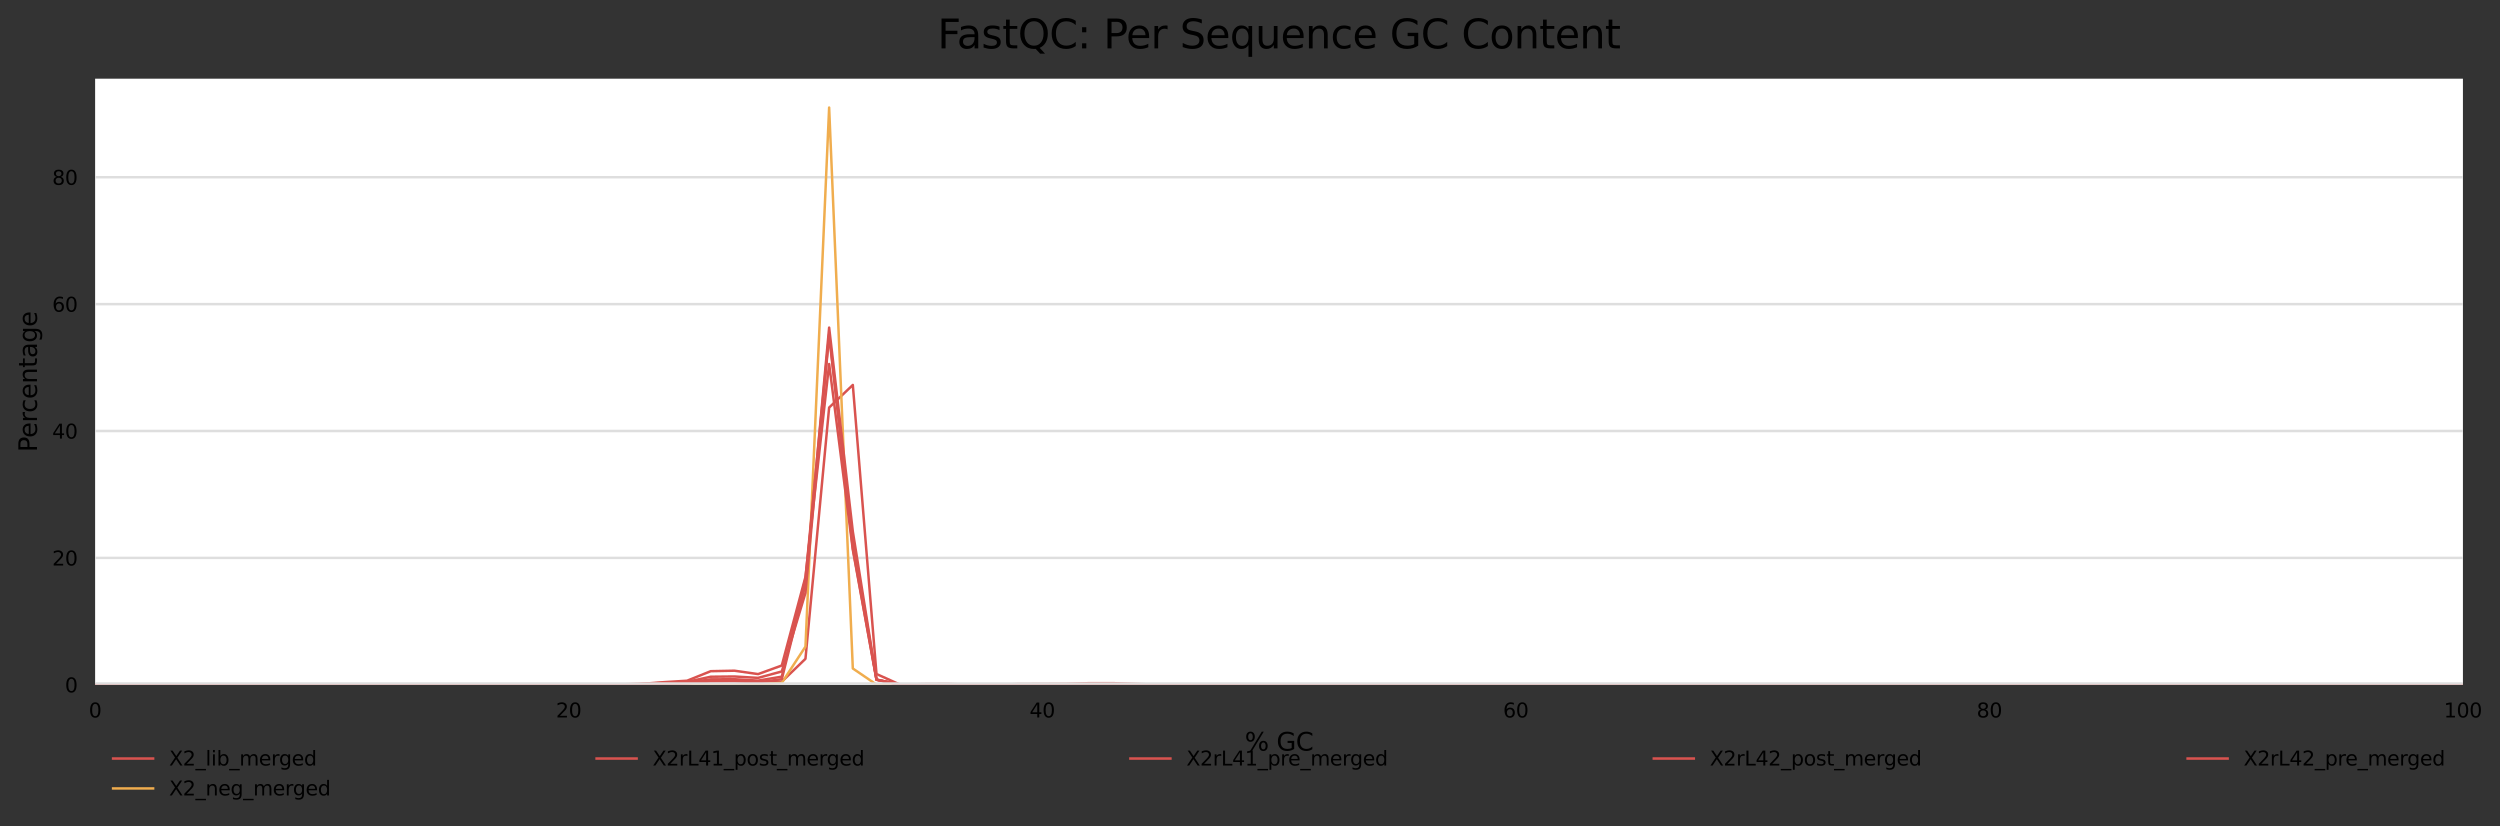 <?xml version="1.0" encoding="utf-8" standalone="no"?>
<!DOCTYPE svg PUBLIC "-//W3C//DTD SVG 1.1//EN"
  "http://www.w3.org/Graphics/SVG/1.1/DTD/svg11.dtd">
<svg height="330.542pt" version="1.1" viewBox="0 0 1000.258 330.542" width="1000.258pt" xmlns="http://www.w3.org/2000/svg" xmlns:xlink="http://www.w3.org/1999/xlink">
 <rect x="0" y="0" width="1000.258" height="330.542" fill="#333333" stroke="none"/>
 <defs>
  <style type="text/css">*{stroke-linecap:butt;stroke-linejoin:round;}</style>
 </defs>
 <g id="figure_1">
  <g id="axes_1">
   <g id="patch_1">
    <path d="M 38.058 273.99 
L 985.423 273.99 
L 985.423 31.483 
L 38.058 31.483 
z
" style="fill:#ffffff;"/>
   </g>
   <g id="matplotlib.axis_1">
    <g id="xtick_1">
     <g id="text_1">
      <!-- 0 -->
      <g transform="translate(35.513 287.069)scale(0.08 -0.08)">
       <defs>
        <path d="M 2034 4250 
Q 1547 4250 1301 3770 
Q 1056 3291 1056 2328 
Q 1056 1369 1301 889 
Q 1547 409 2034 409 
Q 2525 409 2770 889 
Q 3016 1369 3016 2328 
Q 3016 3291 2770 3770 
Q 2525 4250 2034 4250 
z
M 2034 4750 
Q 2819 4750 3233 4129 
Q 3647 3509 3647 2328 
Q 3647 1150 3233 529 
Q 2819 -91 2034 -91 
Q 1250 -91 836 529 
Q 422 1150 422 2328 
Q 422 3509 836 4129 
Q 1250 4750 2034 4750 
z
" id="DejaVuSans-30" transform="scale(0.016)"/>
       </defs>
       <use xlink:href="#DejaVuSans-30"/>
      </g>
     </g>
    </g>
    <g id="xtick_2">
     <g id="text_2">
      <!-- 20 -->
      <g transform="translate(222.441 287.069)scale(0.08 -0.08)">
       <defs>
        <path d="M 1228 531 
L 3431 531 
L 3431 0 
L 469 0 
L 469 531 
Q 828 903 1448 1529 
Q 2069 2156 2228 2338 
Q 2531 2678 2651 2914 
Q 2772 3150 2772 3378 
Q 2772 3750 2511 3984 
Q 2250 4219 1831 4219 
Q 1534 4219 1204 4116 
Q 875 4013 500 3803 
L 500 4441 
Q 881 4594 1212 4672 
Q 1544 4750 1819 4750 
Q 2544 4750 2975 4387 
Q 3406 4025 3406 3419 
Q 3406 3131 3298 2873 
Q 3191 2616 2906 2266 
Q 2828 2175 2409 1742 
Q 1991 1309 1228 531 
z
" id="DejaVuSans-32" transform="scale(0.016)"/>
       </defs>
       <use xlink:href="#DejaVuSans-32"/>
       <use x="63.623" xlink:href="#DejaVuSans-30"/>
      </g>
     </g>
    </g>
    <g id="xtick_3">
     <g id="text_3">
      <!-- 40 -->
      <g transform="translate(411.914 287.069)scale(0.08 -0.08)">
       <defs>
        <path d="M 2419 4116 
L 825 1625 
L 2419 1625 
L 2419 4116 
z
M 2253 4666 
L 3047 4666 
L 3047 1625 
L 3713 1625 
L 3713 1100 
L 3047 1100 
L 3047 0 
L 2419 0 
L 2419 1100 
L 313 1100 
L 313 1709 
L 2253 4666 
z
" id="DejaVuSans-34" transform="scale(0.016)"/>
       </defs>
       <use xlink:href="#DejaVuSans-34"/>
       <use x="63.623" xlink:href="#DejaVuSans-30"/>
      </g>
     </g>
    </g>
    <g id="xtick_4">
     <g id="text_4">
      <!-- 60 -->
      <g transform="translate(601.387 287.069)scale(0.08 -0.08)">
       <defs>
        <path d="M 2113 2584 
Q 1688 2584 1439 2293 
Q 1191 2003 1191 1497 
Q 1191 994 1439 701 
Q 1688 409 2113 409 
Q 2538 409 2786 701 
Q 3034 994 3034 1497 
Q 3034 2003 2786 2293 
Q 2538 2584 2113 2584 
z
M 3366 4563 
L 3366 3988 
Q 3128 4100 2886 4159 
Q 2644 4219 2406 4219 
Q 1781 4219 1451 3797 
Q 1122 3375 1075 2522 
Q 1259 2794 1537 2939 
Q 1816 3084 2150 3084 
Q 2853 3084 3261 2657 
Q 3669 2231 3669 1497 
Q 3669 778 3244 343 
Q 2819 -91 2113 -91 
Q 1303 -91 875 529 
Q 447 1150 447 2328 
Q 447 3434 972 4092 
Q 1497 4750 2381 4750 
Q 2619 4750 2861 4703 
Q 3103 4656 3366 4563 
z
" id="DejaVuSans-36" transform="scale(0.016)"/>
       </defs>
       <use xlink:href="#DejaVuSans-36"/>
       <use x="63.623" xlink:href="#DejaVuSans-30"/>
      </g>
     </g>
    </g>
    <g id="xtick_5">
     <g id="text_5">
      <!-- 80 -->
      <g transform="translate(790.86 287.069)scale(0.08 -0.08)">
       <defs>
        <path d="M 2034 2216 
Q 1584 2216 1326 1975 
Q 1069 1734 1069 1313 
Q 1069 891 1326 650 
Q 1584 409 2034 409 
Q 2484 409 2743 651 
Q 3003 894 3003 1313 
Q 3003 1734 2745 1975 
Q 2488 2216 2034 2216 
z
M 1403 2484 
Q 997 2584 770 2862 
Q 544 3141 544 3541 
Q 544 4100 942 4425 
Q 1341 4750 2034 4750 
Q 2731 4750 3128 4425 
Q 3525 4100 3525 3541 
Q 3525 3141 3298 2862 
Q 3072 2584 2669 2484 
Q 3125 2378 3379 2068 
Q 3634 1759 3634 1313 
Q 3634 634 3220 271 
Q 2806 -91 2034 -91 
Q 1263 -91 848 271 
Q 434 634 434 1313 
Q 434 1759 690 2068 
Q 947 2378 1403 2484 
z
M 1172 3481 
Q 1172 3119 1398 2916 
Q 1625 2713 2034 2713 
Q 2441 2713 2670 2916 
Q 2900 3119 2900 3481 
Q 2900 3844 2670 4047 
Q 2441 4250 2034 4250 
Q 1625 4250 1398 4047 
Q 1172 3844 1172 3481 
z
" id="DejaVuSans-38" transform="scale(0.016)"/>
       </defs>
       <use xlink:href="#DejaVuSans-38"/>
       <use x="63.623" xlink:href="#DejaVuSans-30"/>
      </g>
     </g>
    </g>
    <g id="xtick_6">
     <g id="text_6">
      <!-- 100 -->
      <g transform="translate(977.788 287.069)scale(0.08 -0.08)">
       <defs>
        <path d="M 794 531 
L 1825 531 
L 1825 4091 
L 703 3866 
L 703 4441 
L 1819 4666 
L 2450 4666 
L 2450 531 
L 3481 531 
L 3481 0 
L 794 0 
L 794 531 
z
" id="DejaVuSans-31" transform="scale(0.016)"/>
       </defs>
       <use xlink:href="#DejaVuSans-31"/>
       <use x="63.623" xlink:href="#DejaVuSans-30"/>
       <use x="127.246" xlink:href="#DejaVuSans-30"/>
      </g>
     </g>
    </g>
    <g id="text_7">
     <!-- % GC -->
     <g transform="translate(498.035 300.331)scale(0.1 -0.1)">
      <defs>
       <path d="M 4653 2053 
Q 4381 2053 4226 1822 
Q 4072 1591 4072 1178 
Q 4072 772 4226 539 
Q 4381 306 4653 306 
Q 4919 306 5073 539 
Q 5228 772 5228 1178 
Q 5228 1588 5073 1820 
Q 4919 2053 4653 2053 
z
M 4653 2450 
Q 5147 2450 5437 2106 
Q 5728 1763 5728 1178 
Q 5728 594 5436 251 
Q 5144 -91 4653 -91 
Q 4153 -91 3862 251 
Q 3572 594 3572 1178 
Q 3572 1766 3864 2108 
Q 4156 2450 4653 2450 
z
M 1428 4353 
Q 1159 4353 1004 4120 
Q 850 3888 850 3481 
Q 850 3069 1003 2837 
Q 1156 2606 1428 2606 
Q 1700 2606 1854 2837 
Q 2009 3069 2009 3481 
Q 2009 3884 1853 4118 
Q 1697 4353 1428 4353 
z
M 4250 4750 
L 4750 4750 
L 1831 -91 
L 1331 -91 
L 4250 4750 
z
M 1428 4750 
Q 1922 4750 2215 4408 
Q 2509 4066 2509 3481 
Q 2509 2891 2217 2550 
Q 1925 2209 1428 2209 
Q 931 2209 642 2551 
Q 353 2894 353 3481 
Q 353 4063 643 4406 
Q 934 4750 1428 4750 
z
" id="DejaVuSans-25" transform="scale(0.016)"/>
       <path id="DejaVuSans-20" transform="scale(0.016)"/>
       <path d="M 3809 666 
L 3809 1919 
L 2778 1919 
L 2778 2438 
L 4434 2438 
L 4434 434 
Q 4069 175 3628 42 
Q 3188 -91 2688 -91 
Q 1594 -91 976 548 
Q 359 1188 359 2328 
Q 359 3472 976 4111 
Q 1594 4750 2688 4750 
Q 3144 4750 3555 4637 
Q 3966 4525 4313 4306 
L 4313 3634 
Q 3963 3931 3569 4081 
Q 3175 4231 2741 4231 
Q 1884 4231 1454 3753 
Q 1025 3275 1025 2328 
Q 1025 1384 1454 906 
Q 1884 428 2741 428 
Q 3075 428 3337 486 
Q 3600 544 3809 666 
z
" id="DejaVuSans-47" transform="scale(0.016)"/>
       <path d="M 4122 4306 
L 4122 3641 
Q 3803 3938 3442 4084 
Q 3081 4231 2675 4231 
Q 1875 4231 1450 3742 
Q 1025 3253 1025 2328 
Q 1025 1406 1450 917 
Q 1875 428 2675 428 
Q 3081 428 3442 575 
Q 3803 722 4122 1019 
L 4122 359 
Q 3791 134 3420 21 
Q 3050 -91 2638 -91 
Q 1578 -91 968 557 
Q 359 1206 359 2328 
Q 359 3453 968 4101 
Q 1578 4750 2638 4750 
Q 3056 4750 3426 4639 
Q 3797 4528 4122 4306 
z
" id="DejaVuSans-43" transform="scale(0.016)"/>
      </defs>
      <use xlink:href="#DejaVuSans-25"/>
      <use x="95.02" xlink:href="#DejaVuSans-20"/>
      <use x="126.807" xlink:href="#DejaVuSans-47"/>
      <use x="204.297" xlink:href="#DejaVuSans-43"/>
     </g>
    </g>
   </g>
   <g id="matplotlib.axis_2">
    <g id="ytick_1">
     <g id="line2d_1">
      <path clip-path="url(#p90ad8375eb)" d="M 38.058 273.99 
L 985.423 273.99 
" style="fill:none;stroke:#dedede;stroke-linecap:square;"/>
     </g>
     <g id="text_8">
      <!-- 0 -->
      <g transform="translate(25.968 277.029)scale(0.08 -0.08)">
       <use xlink:href="#DejaVuSans-30"/>
      </g>
     </g>
    </g>
    <g id="ytick_2">
     <g id="line2d_2">
      <path clip-path="url(#p90ad8375eb)" d="M 38.058 223.22 
L 985.423 223.22 
" style="fill:none;stroke:#dedede;stroke-linecap:square;"/>
     </g>
     <g id="text_9">
      <!-- 20 -->
      <g transform="translate(20.878 226.26)scale(0.08 -0.08)">
       <use xlink:href="#DejaVuSans-32"/>
       <use x="63.623" xlink:href="#DejaVuSans-30"/>
      </g>
     </g>
    </g>
    <g id="ytick_3">
     <g id="line2d_3">
      <path clip-path="url(#p90ad8375eb)" d="M 38.058 172.45 
L 985.423 172.45 
" style="fill:none;stroke:#dedede;stroke-linecap:square;"/>
     </g>
     <g id="text_10">
      <!-- 40 -->
      <g transform="translate(20.878 175.49)scale(0.08 -0.08)">
       <use xlink:href="#DejaVuSans-34"/>
       <use x="63.623" xlink:href="#DejaVuSans-30"/>
      </g>
     </g>
    </g>
    <g id="ytick_4">
     <g id="line2d_4">
      <path clip-path="url(#p90ad8375eb)" d="M 38.058 121.68 
L 985.423 121.68 
" style="fill:none;stroke:#dedede;stroke-linecap:square;"/>
     </g>
     <g id="text_11">
      <!-- 60 -->
      <g transform="translate(20.878 124.72)scale(0.08 -0.08)">
       <use xlink:href="#DejaVuSans-36"/>
       <use x="63.623" xlink:href="#DejaVuSans-30"/>
      </g>
     </g>
    </g>
    <g id="ytick_5">
     <g id="line2d_5">
      <path clip-path="url(#p90ad8375eb)" d="M 38.058 70.91 
L 985.423 70.91 
" style="fill:none;stroke:#dedede;stroke-linecap:square;"/>
     </g>
     <g id="text_12">
      <!-- 80 -->
      <g transform="translate(20.878 73.95)scale(0.08 -0.08)">
       <use xlink:href="#DejaVuSans-38"/>
       <use x="63.623" xlink:href="#DejaVuSans-30"/>
      </g>
     </g>
    </g>
    <g id="text_13">
     <!-- Percentage -->
     <g transform="translate(14.798 180.859)rotate(-90)scale(0.1 -0.1)">
      <defs>
       <path d="M 1259 4147 
L 1259 2394 
L 2053 2394 
Q 2494 2394 2734 2622 
Q 2975 2850 2975 3272 
Q 2975 3691 2734 3919 
Q 2494 4147 2053 4147 
L 1259 4147 
z
M 628 4666 
L 2053 4666 
Q 2838 4666 3239 4311 
Q 3641 3956 3641 3272 
Q 3641 2581 3239 2228 
Q 2838 1875 2053 1875 
L 1259 1875 
L 1259 0 
L 628 0 
L 628 4666 
z
" id="DejaVuSans-50" transform="scale(0.016)"/>
       <path d="M 3597 1894 
L 3597 1613 
L 953 1613 
Q 991 1019 1311 708 
Q 1631 397 2203 397 
Q 2534 397 2845 478 
Q 3156 559 3463 722 
L 3463 178 
Q 3153 47 2828 -22 
Q 2503 -91 2169 -91 
Q 1331 -91 842 396 
Q 353 884 353 1716 
Q 353 2575 817 3079 
Q 1281 3584 2069 3584 
Q 2775 3584 3186 3129 
Q 3597 2675 3597 1894 
z
M 3022 2063 
Q 3016 2534 2758 2815 
Q 2500 3097 2075 3097 
Q 1594 3097 1305 2825 
Q 1016 2553 972 2059 
L 3022 2063 
z
" id="DejaVuSans-65" transform="scale(0.016)"/>
       <path d="M 2631 2963 
Q 2534 3019 2420 3045 
Q 2306 3072 2169 3072 
Q 1681 3072 1420 2755 
Q 1159 2438 1159 1844 
L 1159 0 
L 581 0 
L 581 3500 
L 1159 3500 
L 1159 2956 
Q 1341 3275 1631 3429 
Q 1922 3584 2338 3584 
Q 2397 3584 2469 3576 
Q 2541 3569 2628 3553 
L 2631 2963 
z
" id="DejaVuSans-72" transform="scale(0.016)"/>
       <path d="M 3122 3366 
L 3122 2828 
Q 2878 2963 2633 3030 
Q 2388 3097 2138 3097 
Q 1578 3097 1268 2742 
Q 959 2388 959 1747 
Q 959 1106 1268 751 
Q 1578 397 2138 397 
Q 2388 397 2633 464 
Q 2878 531 3122 666 
L 3122 134 
Q 2881 22 2623 -34 
Q 2366 -91 2075 -91 
Q 1284 -91 818 406 
Q 353 903 353 1747 
Q 353 2603 823 3093 
Q 1294 3584 2113 3584 
Q 2378 3584 2631 3529 
Q 2884 3475 3122 3366 
z
" id="DejaVuSans-63" transform="scale(0.016)"/>
       <path d="M 3513 2113 
L 3513 0 
L 2938 0 
L 2938 2094 
Q 2938 2591 2744 2837 
Q 2550 3084 2163 3084 
Q 1697 3084 1428 2787 
Q 1159 2491 1159 1978 
L 1159 0 
L 581 0 
L 581 3500 
L 1159 3500 
L 1159 2956 
Q 1366 3272 1645 3428 
Q 1925 3584 2291 3584 
Q 2894 3584 3203 3211 
Q 3513 2838 3513 2113 
z
" id="DejaVuSans-6e" transform="scale(0.016)"/>
       <path d="M 1172 4494 
L 1172 3500 
L 2356 3500 
L 2356 3053 
L 1172 3053 
L 1172 1153 
Q 1172 725 1289 603 
Q 1406 481 1766 481 
L 2356 481 
L 2356 0 
L 1766 0 
Q 1100 0 847 248 
Q 594 497 594 1153 
L 594 3053 
L 172 3053 
L 172 3500 
L 594 3500 
L 594 4494 
L 1172 4494 
z
" id="DejaVuSans-74" transform="scale(0.016)"/>
       <path d="M 2194 1759 
Q 1497 1759 1228 1600 
Q 959 1441 959 1056 
Q 959 750 1161 570 
Q 1363 391 1709 391 
Q 2188 391 2477 730 
Q 2766 1069 2766 1631 
L 2766 1759 
L 2194 1759 
z
M 3341 1997 
L 3341 0 
L 2766 0 
L 2766 531 
Q 2569 213 2275 61 
Q 1981 -91 1556 -91 
Q 1019 -91 701 211 
Q 384 513 384 1019 
Q 384 1609 779 1909 
Q 1175 2209 1959 2209 
L 2766 2209 
L 2766 2266 
Q 2766 2663 2505 2880 
Q 2244 3097 1772 3097 
Q 1472 3097 1187 3025 
Q 903 2953 641 2809 
L 641 3341 
Q 956 3463 1253 3523 
Q 1550 3584 1831 3584 
Q 2591 3584 2966 3190 
Q 3341 2797 3341 1997 
z
" id="DejaVuSans-61" transform="scale(0.016)"/>
       <path d="M 2906 1791 
Q 2906 2416 2648 2759 
Q 2391 3103 1925 3103 
Q 1463 3103 1205 2759 
Q 947 2416 947 1791 
Q 947 1169 1205 825 
Q 1463 481 1925 481 
Q 2391 481 2648 825 
Q 2906 1169 2906 1791 
z
M 3481 434 
Q 3481 -459 3084 -895 
Q 2688 -1331 1869 -1331 
Q 1566 -1331 1297 -1286 
Q 1028 -1241 775 -1147 
L 775 -588 
Q 1028 -725 1275 -790 
Q 1522 -856 1778 -856 
Q 2344 -856 2625 -561 
Q 2906 -266 2906 331 
L 2906 616 
Q 2728 306 2450 153 
Q 2172 0 1784 0 
Q 1141 0 747 490 
Q 353 981 353 1791 
Q 353 2603 747 3093 
Q 1141 3584 1784 3584 
Q 2172 3584 2450 3431 
Q 2728 3278 2906 2969 
L 2906 3500 
L 3481 3500 
L 3481 434 
z
" id="DejaVuSans-67" transform="scale(0.016)"/>
      </defs>
      <use xlink:href="#DejaVuSans-50"/>
      <use x="56.678" xlink:href="#DejaVuSans-65"/>
      <use x="118.201" xlink:href="#DejaVuSans-72"/>
      <use x="157.064" xlink:href="#DejaVuSans-63"/>
      <use x="212.045" xlink:href="#DejaVuSans-65"/>
      <use x="273.568" xlink:href="#DejaVuSans-6e"/>
      <use x="336.947" xlink:href="#DejaVuSans-74"/>
      <use x="376.156" xlink:href="#DejaVuSans-61"/>
      <use x="437.436" xlink:href="#DejaVuSans-67"/>
      <use x="500.912" xlink:href="#DejaVuSans-65"/>
     </g>
    </g>
   </g>
   <g id="line2d_6">
    <path clip-path="url(#p90ad8375eb)" d="M 38.058 273.99 
L 47.532 273.99 
L 57.005 273.99 
L 66.479 273.99 
L 75.953 273.99 
L 85.426 273.99 
L 94.9 273.99 
L 104.374 273.99 
L 113.847 273.99 
L 123.321 273.99 
L 132.795 273.99 
L 142.268 273.99 
L 151.742 273.99 
L 161.216 273.99 
L 170.689 273.99 
L 180.163 273.99 
L 189.637 273.99 
L 199.11 273.99 
L 208.584 273.99 
L 218.057 273.99 
L 227.531 273.99 
L 237.005 273.974 
L 246.478 273.868 
L 255.952 273.615 
L 265.426 273.226 
L 274.899 272.725 
L 284.373 272.511 
L 293.847 272.474 
L 303.32 272.644 
L 312.794 272.75 
L 322.268 263.583 
L 331.741 163.059 
L 341.215 154.022 
L 350.689 269.673 
L 360.162 273.937 
L 369.636 273.984 
L 379.11 273.989 
L 388.583 273.99 
L 398.057 273.99 
L 407.53 273.987 
L 417.004 273.986 
L 426.478 273.986 
L 435.951 273.984 
L 445.425 273.983 
L 454.899 273.986 
L 464.372 273.99 
L 473.846 273.99 
L 483.32 273.99 
L 492.793 273.99 
L 502.267 273.99 
L 511.741 273.99 
L 521.214 273.987 
L 530.688 273.982 
L 540.162 273.985 
L 549.635 273.99 
L 559.109 273.99 
L 568.583 273.99 
L 578.056 273.99 
L 587.53 273.99 
L 597.003 273.99 
L 606.477 273.99 
L 615.951 273.99 
L 625.424 273.99 
L 634.898 273.99 
L 644.372 273.99 
L 653.845 273.99 
L 663.319 273.99 
L 672.793 273.99 
L 682.266 273.99 
L 691.74 273.99 
L 701.214 273.99 
L 710.687 273.99 
L 720.161 273.99 
L 729.635 273.99 
L 739.108 273.99 
L 748.582 273.99 
L 758.056 273.99 
L 767.529 273.99 
L 777.003 273.99 
L 786.476 273.99 
L 795.95 273.99 
L 805.424 273.99 
L 814.897 273.99 
L 824.371 273.99 
L 833.845 273.99 
L 843.318 273.99 
L 852.792 273.99 
L 862.266 273.99 
L 871.739 273.99 
L 881.213 273.99 
L 890.687 273.99 
L 900.16 273.99 
L 909.634 273.99 
L 919.108 273.99 
L 928.581 273.99 
L 938.055 273.99 
L 947.529 273.99 
L 957.002 273.99 
L 966.476 273.99 
L 975.949 273.99 
L 985.423 273.99 
" style="fill:none;stroke:#d9534f;stroke-linecap:square;"/>
   </g>
   <g id="line2d_7">
    <path clip-path="url(#p90ad8375eb)" d="M 38.058 273.99 
L 47.532 273.99 
L 57.005 273.99 
L 66.479 273.99 
L 75.953 273.99 
L 85.426 273.99 
L 94.9 273.99 
L 104.374 273.99 
L 113.847 273.99 
L 123.321 273.99 
L 132.795 273.99 
L 142.268 273.99 
L 151.742 273.99 
L 161.216 273.99 
L 170.689 273.99 
L 180.163 273.99 
L 189.637 273.99 
L 199.11 273.99 
L 208.584 273.99 
L 218.057 273.99 
L 227.531 273.99 
L 237.005 273.989 
L 246.478 273.989 
L 255.952 273.982 
L 265.426 273.98 
L 274.899 273.989 
L 284.373 273.985 
L 293.847 273.965 
L 303.32 273.836 
L 312.794 273.209 
L 322.268 258.712 
L 331.741 43.031 
L 341.215 267.462 
L 350.689 273.921 
L 360.162 273.976 
L 369.636 273.987 
L 379.11 273.989 
L 388.583 273.99 
L 398.057 273.99 
L 407.53 273.99 
L 417.004 273.99 
L 426.478 273.99 
L 435.951 273.99 
L 445.425 273.99 
L 454.899 273.989 
L 464.372 273.989 
L 473.846 273.987 
L 483.32 273.987 
L 492.793 273.99 
L 502.267 273.99 
L 511.741 273.99 
L 521.214 273.99 
L 530.688 273.99 
L 540.162 273.99 
L 549.635 273.99 
L 559.109 273.99 
L 568.583 273.99 
L 578.056 273.99 
L 587.53 273.99 
L 597.003 273.99 
L 606.477 273.99 
L 615.951 273.99 
L 625.424 273.99 
L 634.898 273.99 
L 644.372 273.99 
L 653.845 273.99 
L 663.319 273.99 
L 672.793 273.99 
L 682.266 273.99 
L 691.74 273.99 
L 701.214 273.99 
L 710.687 273.99 
L 720.161 273.99 
L 729.635 273.99 
L 739.108 273.99 
L 748.582 273.99 
L 758.056 273.99 
L 767.529 273.99 
L 777.003 273.99 
L 786.476 273.99 
L 795.95 273.99 
L 805.424 273.99 
L 814.897 273.99 
L 824.371 273.99 
L 833.845 273.99 
L 843.318 273.99 
L 852.792 273.99 
L 862.266 273.99 
L 871.739 273.99 
L 881.213 273.99 
L 890.687 273.99 
L 900.16 273.99 
L 909.634 273.99 
L 919.108 273.99 
L 928.581 273.99 
L 938.055 273.99 
L 947.529 273.99 
L 957.002 273.99 
L 966.476 273.99 
L 975.949 273.99 
L 985.423 273.99 
" style="fill:none;stroke:#f0ad4e;stroke-linecap:square;"/>
   </g>
   <g id="line2d_8">
    <path clip-path="url(#p90ad8375eb)" d="M 38.058 273.99 
L 47.532 273.99 
L 57.005 273.99 
L 66.479 273.99 
L 75.953 273.99 
L 85.426 273.99 
L 94.9 273.99 
L 104.374 273.99 
L 113.847 273.99 
L 123.321 273.99 
L 132.795 273.99 
L 142.268 273.99 
L 151.742 273.99 
L 161.216 273.99 
L 170.689 273.99 
L 180.163 273.99 
L 189.637 273.988 
L 199.11 273.988 
L 208.584 273.99 
L 218.057 273.99 
L 227.531 273.989 
L 237.005 273.984 
L 246.478 273.961 
L 255.952 273.873 
L 265.426 273.519 
L 274.899 273.128 
L 284.373 271.807 
L 293.847 271.755 
L 303.32 272.308 
L 312.794 270.73 
L 322.268 231.479 
L 331.741 133.675 
L 341.215 215.975 
L 350.689 271.926 
L 360.162 273.956 
L 369.636 273.977 
L 379.11 273.982 
L 388.583 273.986 
L 398.057 273.979 
L 407.53 273.981 
L 417.004 273.989 
L 426.478 273.99 
L 435.951 273.99 
L 445.425 273.989 
L 454.899 273.987 
L 464.372 273.988 
L 473.846 273.99 
L 483.32 273.99 
L 492.793 273.99 
L 502.267 273.99 
L 511.741 273.99 
L 521.214 273.989 
L 530.688 273.988 
L 540.162 273.988 
L 549.635 273.99 
L 559.109 273.99 
L 568.583 273.99 
L 578.056 273.99 
L 587.53 273.99 
L 597.003 273.99 
L 606.477 273.99 
L 615.951 273.99 
L 625.424 273.99 
L 634.898 273.99 
L 644.372 273.99 
L 653.845 273.99 
L 663.319 273.99 
L 672.793 273.99 
L 682.266 273.99 
L 691.74 273.99 
L 701.214 273.99 
L 710.687 273.99 
L 720.161 273.99 
L 729.635 273.99 
L 739.108 273.99 
L 748.582 273.99 
L 758.056 273.99 
L 767.529 273.99 
L 777.003 273.99 
L 786.476 273.99 
L 795.95 273.99 
L 805.424 273.99 
L 814.897 273.99 
L 824.371 273.99 
L 833.845 273.99 
L 843.318 273.99 
L 852.792 273.99 
L 862.266 273.99 
L 871.739 273.99 
L 881.213 273.99 
L 890.687 273.99 
L 900.16 273.99 
L 909.634 273.99 
L 919.108 273.99 
L 928.581 273.99 
L 938.055 273.99 
L 947.529 273.99 
L 957.002 273.99 
L 966.476 273.99 
L 975.949 273.99 
L 985.423 273.99 
" style="fill:none;stroke:#d9534f;stroke-linecap:square;"/>
   </g>
   <g id="line2d_9">
    <path clip-path="url(#p90ad8375eb)" d="M 38.058 273.99 
L 47.532 273.99 
L 57.005 273.99 
L 66.479 273.99 
L 75.953 273.99 
L 85.426 273.99 
L 94.9 273.99 
L 104.374 273.99 
L 113.847 273.99 
L 123.321 273.99 
L 132.795 273.99 
L 142.268 273.99 
L 151.742 273.99 
L 161.216 273.99 
L 170.689 273.99 
L 180.163 273.99 
L 189.637 273.99 
L 199.11 273.99 
L 208.584 273.989 
L 218.057 273.989 
L 227.531 273.989 
L 237.005 273.97 
L 246.478 273.89 
L 255.952 273.691 
L 265.426 272.944 
L 274.899 272.354 
L 284.373 268.545 
L 293.847 268.349 
L 303.32 269.708 
L 312.794 266.268 
L 322.268 230.817 
L 331.741 145.647 
L 341.215 219.958 
L 350.689 272.001 
L 360.162 273.946 
L 369.636 273.971 
L 379.11 273.98 
L 388.583 273.984 
L 398.057 273.971 
L 407.53 273.982 
L 417.004 273.99 
L 426.478 273.99 
L 435.951 273.989 
L 445.425 273.989 
L 454.899 273.989 
L 464.372 273.988 
L 473.846 273.989 
L 483.32 273.99 
L 492.793 273.99 
L 502.267 273.99 
L 511.741 273.99 
L 521.214 273.99 
L 530.688 273.989 
L 540.162 273.99 
L 549.635 273.99 
L 559.109 273.99 
L 568.583 273.99 
L 578.056 273.99 
L 587.53 273.99 
L 597.003 273.99 
L 606.477 273.99 
L 615.951 273.99 
L 625.424 273.99 
L 634.898 273.99 
L 644.372 273.99 
L 653.845 273.99 
L 663.319 273.99 
L 672.793 273.99 
L 682.266 273.99 
L 691.74 273.99 
L 701.214 273.99 
L 710.687 273.99 
L 720.161 273.99 
L 729.635 273.99 
L 739.108 273.99 
L 748.582 273.99 
L 758.056 273.99 
L 767.529 273.99 
L 777.003 273.99 
L 786.476 273.99 
L 795.95 273.99 
L 805.424 273.99 
L 814.897 273.99 
L 824.371 273.99 
L 833.845 273.99 
L 843.318 273.99 
L 852.792 273.99 
L 862.266 273.99 
L 871.739 273.99 
L 881.213 273.99 
L 890.687 273.99 
L 900.16 273.99 
L 909.634 273.99 
L 919.108 273.99 
L 928.581 273.99 
L 938.055 273.99 
L 947.529 273.99 
L 957.002 273.99 
L 966.476 273.99 
L 975.949 273.99 
L 985.423 273.99 
" style="fill:none;stroke:#d9534f;stroke-linecap:square;"/>
   </g>
   <g id="line2d_10">
    <path clip-path="url(#p90ad8375eb)" d="M 38.058 273.99 
L 47.532 273.99 
L 57.005 273.99 
L 66.479 273.99 
L 75.953 273.99 
L 85.426 273.99 
L 94.9 273.99 
L 104.374 273.99 
L 113.847 273.99 
L 123.321 273.99 
L 132.795 273.99 
L 142.268 273.99 
L 151.742 273.99 
L 161.216 273.99 
L 170.689 273.99 
L 180.163 273.99 
L 189.637 273.99 
L 199.11 273.99 
L 208.584 273.988 
L 218.057 273.988 
L 227.531 273.989 
L 237.005 273.988 
L 246.478 273.976 
L 255.952 273.869 
L 265.426 273.611 
L 274.899 273.434 
L 284.373 272.608 
L 293.847 272.556 
L 303.32 273.013 
L 312.794 271.741 
L 322.268 233.737 
L 331.741 131.074 
L 341.215 212.636 
L 350.689 271.913 
L 360.162 273.965 
L 369.636 273.979 
L 379.11 273.98 
L 388.583 273.986 
L 398.057 273.987 
L 407.53 273.99 
L 417.004 273.99 
L 426.478 273.99 
L 435.951 273.99 
L 445.425 273.989 
L 454.899 273.988 
L 464.372 273.987 
L 473.846 273.987 
L 483.32 273.989 
L 492.793 273.988 
L 502.267 273.985 
L 511.741 273.987 
L 521.214 273.986 
L 530.688 273.967 
L 540.162 273.966 
L 549.635 273.986 
L 559.109 273.99 
L 568.583 273.99 
L 578.056 273.99 
L 587.53 273.99 
L 597.003 273.99 
L 606.477 273.99 
L 615.951 273.99 
L 625.424 273.99 
L 634.898 273.99 
L 644.372 273.99 
L 653.845 273.99 
L 663.319 273.99 
L 672.793 273.99 
L 682.266 273.99 
L 691.74 273.99 
L 701.214 273.99 
L 710.687 273.99 
L 720.161 273.99 
L 729.635 273.99 
L 739.108 273.99 
L 748.582 273.99 
L 758.056 273.99 
L 767.529 273.99 
L 777.003 273.99 
L 786.476 273.99 
L 795.95 273.99 
L 805.424 273.99 
L 814.897 273.99 
L 824.371 273.99 
L 833.845 273.99 
L 843.318 273.99 
L 852.792 273.99 
L 862.266 273.99 
L 871.739 273.99 
L 881.213 273.99 
L 890.687 273.99 
L 900.16 273.99 
L 909.634 273.99 
L 919.108 273.99 
L 928.581 273.99 
L 938.055 273.99 
L 947.529 273.99 
L 957.002 273.99 
L 966.476 273.99 
L 975.949 273.99 
L 985.423 273.99 
" style="fill:none;stroke:#d9534f;stroke-linecap:square;"/>
   </g>
   <g id="line2d_11">
    <path clip-path="url(#p90ad8375eb)" d="M 38.058 273.99 
L 47.532 273.99 
L 57.005 273.99 
L 66.479 273.99 
L 75.953 273.99 
L 85.426 273.99 
L 94.9 273.99 
L 104.374 273.99 
L 113.847 273.99 
L 123.321 273.99 
L 132.795 273.99 
L 142.268 273.99 
L 151.742 273.99 
L 161.216 273.99 
L 170.689 273.99 
L 180.163 273.99 
L 189.637 273.99 
L 199.11 273.99 
L 208.584 273.99 
L 218.057 273.99 
L 227.531 273.989 
L 237.005 273.975 
L 246.478 273.909 
L 255.952 273.75 
L 265.426 273.281 
L 274.899 272.8 
L 284.373 270.76 
L 293.847 270.664 
L 303.32 271.223 
L 312.794 268.65 
L 322.268 237.222 
L 331.741 134.071 
L 341.215 219.389 
L 350.689 271.9 
L 360.162 273.922 
L 369.636 273.707 
L 379.11 273.655 
L 388.583 273.926 
L 398.057 273.96 
L 407.53 273.689 
L 417.004 273.667 
L 426.478 273.609 
L 435.951 273.333 
L 445.425 273.336 
L 454.899 273.65 
L 464.372 273.968 
L 473.846 273.972 
L 483.32 273.98 
L 492.793 273.985 
L 502.267 273.983 
L 511.741 273.986 
L 521.214 273.983 
L 530.688 273.961 
L 540.162 273.962 
L 549.635 273.984 
L 559.109 273.99 
L 568.583 273.99 
L 578.056 273.99 
L 587.53 273.99 
L 597.003 273.99 
L 606.477 273.99 
L 615.951 273.99 
L 625.424 273.99 
L 634.898 273.99 
L 644.372 273.99 
L 653.845 273.99 
L 663.319 273.99 
L 672.793 273.99 
L 682.266 273.99 
L 691.74 273.99 
L 701.214 273.99 
L 710.687 273.99 
L 720.161 273.99 
L 729.635 273.99 
L 739.108 273.99 
L 748.582 273.99 
L 758.056 273.99 
L 767.529 273.99 
L 777.003 273.99 
L 786.476 273.99 
L 795.95 273.99 
L 805.424 273.99 
L 814.897 273.99 
L 824.371 273.99 
L 833.845 273.99 
L 843.318 273.99 
L 852.792 273.99 
L 862.266 273.99 
L 871.739 273.99 
L 881.213 273.99 
L 890.687 273.99 
L 900.16 273.99 
L 909.634 273.99 
L 919.108 273.99 
L 928.581 273.99 
L 938.055 273.99 
L 947.529 273.99 
L 957.002 273.99 
L 966.476 273.99 
L 975.949 273.99 
L 985.423 273.99 
" style="fill:none;stroke:#d9534f;stroke-linecap:square;"/>
   </g>
   <g id="line2d_12">
    <path clip-path="url(#p90ad8375eb)" d="M 38.058 273.99 
L 985.423 273.99 
" style="fill:none;stroke:#dedede;stroke-linecap:square;stroke-width:2;"/>
   </g>
   <g id="text_14">
    <!-- FastQC: Per Sequence GC Content -->
    <g transform="translate(375.104 19.358)scale(0.16 -0.16)">
     <defs>
      <path d="M 628 4666 
L 3309 4666 
L 3309 4134 
L 1259 4134 
L 1259 2759 
L 3109 2759 
L 3109 2228 
L 1259 2228 
L 1259 0 
L 628 0 
L 628 4666 
z
" id="DejaVuSans-46" transform="scale(0.016)"/>
      <path d="M 2834 3397 
L 2834 2853 
Q 2591 2978 2328 3040 
Q 2066 3103 1784 3103 
Q 1356 3103 1142 2972 
Q 928 2841 928 2578 
Q 928 2378 1081 2264 
Q 1234 2150 1697 2047 
L 1894 2003 
Q 2506 1872 2764 1633 
Q 3022 1394 3022 966 
Q 3022 478 2636 193 
Q 2250 -91 1575 -91 
Q 1294 -91 989 -36 
Q 684 19 347 128 
L 347 722 
Q 666 556 975 473 
Q 1284 391 1588 391 
Q 1994 391 2212 530 
Q 2431 669 2431 922 
Q 2431 1156 2273 1281 
Q 2116 1406 1581 1522 
L 1381 1569 
Q 847 1681 609 1914 
Q 372 2147 372 2553 
Q 372 3047 722 3315 
Q 1072 3584 1716 3584 
Q 2034 3584 2315 3537 
Q 2597 3491 2834 3397 
z
" id="DejaVuSans-73" transform="scale(0.016)"/>
      <path d="M 2522 4238 
Q 1834 4238 1429 3725 
Q 1025 3213 1025 2328 
Q 1025 1447 1429 934 
Q 1834 422 2522 422 
Q 3209 422 3611 934 
Q 4013 1447 4013 2328 
Q 4013 3213 3611 3725 
Q 3209 4238 2522 4238 
z
M 3406 84 
L 4238 -825 
L 3475 -825 
L 2784 -78 
Q 2681 -84 2626 -87 
Q 2572 -91 2522 -91 
Q 1538 -91 948 567 
Q 359 1225 359 2328 
Q 359 3434 948 4092 
Q 1538 4750 2522 4750 
Q 3503 4750 4090 4092 
Q 4678 3434 4678 2328 
Q 4678 1516 4351 937 
Q 4025 359 3406 84 
z
" id="DejaVuSans-51" transform="scale(0.016)"/>
      <path d="M 750 794 
L 1409 794 
L 1409 0 
L 750 0 
L 750 794 
z
M 750 3309 
L 1409 3309 
L 1409 2516 
L 750 2516 
L 750 3309 
z
" id="DejaVuSans-3a" transform="scale(0.016)"/>
      <path d="M 3425 4513 
L 3425 3897 
Q 3066 4069 2747 4153 
Q 2428 4238 2131 4238 
Q 1616 4238 1336 4038 
Q 1056 3838 1056 3469 
Q 1056 3159 1242 3001 
Q 1428 2844 1947 2747 
L 2328 2669 
Q 3034 2534 3370 2195 
Q 3706 1856 3706 1288 
Q 3706 609 3251 259 
Q 2797 -91 1919 -91 
Q 1588 -91 1214 -16 
Q 841 59 441 206 
L 441 856 
Q 825 641 1194 531 
Q 1563 422 1919 422 
Q 2459 422 2753 634 
Q 3047 847 3047 1241 
Q 3047 1584 2836 1778 
Q 2625 1972 2144 2069 
L 1759 2144 
Q 1053 2284 737 2584 
Q 422 2884 422 3419 
Q 422 4038 858 4394 
Q 1294 4750 2059 4750 
Q 2388 4750 2728 4690 
Q 3069 4631 3425 4513 
z
" id="DejaVuSans-53" transform="scale(0.016)"/>
      <path d="M 947 1747 
Q 947 1113 1208 752 
Q 1469 391 1925 391 
Q 2381 391 2643 752 
Q 2906 1113 2906 1747 
Q 2906 2381 2643 2742 
Q 2381 3103 1925 3103 
Q 1469 3103 1208 2742 
Q 947 2381 947 1747 
z
M 2906 525 
Q 2725 213 2448 61 
Q 2172 -91 1784 -91 
Q 1150 -91 751 415 
Q 353 922 353 1747 
Q 353 2572 751 3078 
Q 1150 3584 1784 3584 
Q 2172 3584 2448 3432 
Q 2725 3281 2906 2969 
L 2906 3500 
L 3481 3500 
L 3481 -1331 
L 2906 -1331 
L 2906 525 
z
" id="DejaVuSans-71" transform="scale(0.016)"/>
      <path d="M 544 1381 
L 544 3500 
L 1119 3500 
L 1119 1403 
Q 1119 906 1312 657 
Q 1506 409 1894 409 
Q 2359 409 2629 706 
Q 2900 1003 2900 1516 
L 2900 3500 
L 3475 3500 
L 3475 0 
L 2900 0 
L 2900 538 
Q 2691 219 2414 64 
Q 2138 -91 1772 -91 
Q 1169 -91 856 284 
Q 544 659 544 1381 
z
M 1991 3584 
L 1991 3584 
z
" id="DejaVuSans-75" transform="scale(0.016)"/>
      <path d="M 1959 3097 
Q 1497 3097 1228 2736 
Q 959 2375 959 1747 
Q 959 1119 1226 758 
Q 1494 397 1959 397 
Q 2419 397 2687 759 
Q 2956 1122 2956 1747 
Q 2956 2369 2687 2733 
Q 2419 3097 1959 3097 
z
M 1959 3584 
Q 2709 3584 3137 3096 
Q 3566 2609 3566 1747 
Q 3566 888 3137 398 
Q 2709 -91 1959 -91 
Q 1206 -91 779 398 
Q 353 888 353 1747 
Q 353 2609 779 3096 
Q 1206 3584 1959 3584 
z
" id="DejaVuSans-6f" transform="scale(0.016)"/>
     </defs>
     <use xlink:href="#DejaVuSans-46"/>
     <use x="48.395" xlink:href="#DejaVuSans-61"/>
     <use x="109.674" xlink:href="#DejaVuSans-73"/>
     <use x="161.773" xlink:href="#DejaVuSans-74"/>
     <use x="200.982" xlink:href="#DejaVuSans-51"/>
     <use x="279.693" xlink:href="#DejaVuSans-43"/>
     <use x="349.518" xlink:href="#DejaVuSans-3a"/>
     <use x="383.209" xlink:href="#DejaVuSans-20"/>
     <use x="414.996" xlink:href="#DejaVuSans-50"/>
     <use x="471.674" xlink:href="#DejaVuSans-65"/>
     <use x="533.197" xlink:href="#DejaVuSans-72"/>
     <use x="574.311" xlink:href="#DejaVuSans-20"/>
     <use x="606.098" xlink:href="#DejaVuSans-53"/>
     <use x="669.574" xlink:href="#DejaVuSans-65"/>
     <use x="731.098" xlink:href="#DejaVuSans-71"/>
     <use x="794.574" xlink:href="#DejaVuSans-75"/>
     <use x="857.953" xlink:href="#DejaVuSans-65"/>
     <use x="919.477" xlink:href="#DejaVuSans-6e"/>
     <use x="982.855" xlink:href="#DejaVuSans-63"/>
     <use x="1037.836" xlink:href="#DejaVuSans-65"/>
     <use x="1099.359" xlink:href="#DejaVuSans-20"/>
     <use x="1131.146" xlink:href="#DejaVuSans-47"/>
     <use x="1208.637" xlink:href="#DejaVuSans-43"/>
     <use x="1278.461" xlink:href="#DejaVuSans-20"/>
     <use x="1310.248" xlink:href="#DejaVuSans-43"/>
     <use x="1380.072" xlink:href="#DejaVuSans-6f"/>
     <use x="1441.254" xlink:href="#DejaVuSans-6e"/>
     <use x="1504.633" xlink:href="#DejaVuSans-74"/>
     <use x="1543.842" xlink:href="#DejaVuSans-65"/>
     <use x="1605.365" xlink:href="#DejaVuSans-6e"/>
     <use x="1668.744" xlink:href="#DejaVuSans-74"/>
    </g>
   </g>
   <g id="legend_1">
    <g id="line2d_13">
     <path d="M 45.258 303.49 
L 61.258 303.49 
" style="fill:none;stroke:#d9534f;stroke-linecap:square;"/>
    </g>
    <g id="line2d_14"/>
    <g id="text_15">
     <!-- X2_lib_merged -->
     <g transform="translate(67.658 306.29)scale(0.08 -0.08)">
      <defs>
       <path d="M 403 4666 
L 1081 4666 
L 2241 2931 
L 3406 4666 
L 4084 4666 
L 2584 2425 
L 4184 0 
L 3506 0 
L 2194 1984 
L 872 0 
L 191 0 
L 1856 2491 
L 403 4666 
z
" id="DejaVuSans-58" transform="scale(0.016)"/>
       <path d="M 3263 -1063 
L 3263 -1509 
L -63 -1509 
L -63 -1063 
L 3263 -1063 
z
" id="DejaVuSans-5f" transform="scale(0.016)"/>
       <path d="M 603 4863 
L 1178 4863 
L 1178 0 
L 603 0 
L 603 4863 
z
" id="DejaVuSans-6c" transform="scale(0.016)"/>
       <path d="M 603 3500 
L 1178 3500 
L 1178 0 
L 603 0 
L 603 3500 
z
M 603 4863 
L 1178 4863 
L 1178 4134 
L 603 4134 
L 603 4863 
z
" id="DejaVuSans-69" transform="scale(0.016)"/>
       <path d="M 3116 1747 
Q 3116 2381 2855 2742 
Q 2594 3103 2138 3103 
Q 1681 3103 1420 2742 
Q 1159 2381 1159 1747 
Q 1159 1113 1420 752 
Q 1681 391 2138 391 
Q 2594 391 2855 752 
Q 3116 1113 3116 1747 
z
M 1159 2969 
Q 1341 3281 1617 3432 
Q 1894 3584 2278 3584 
Q 2916 3584 3314 3078 
Q 3713 2572 3713 1747 
Q 3713 922 3314 415 
Q 2916 -91 2278 -91 
Q 1894 -91 1617 61 
Q 1341 213 1159 525 
L 1159 0 
L 581 0 
L 581 4863 
L 1159 4863 
L 1159 2969 
z
" id="DejaVuSans-62" transform="scale(0.016)"/>
       <path d="M 3328 2828 
Q 3544 3216 3844 3400 
Q 4144 3584 4550 3584 
Q 5097 3584 5394 3201 
Q 5691 2819 5691 2113 
L 5691 0 
L 5113 0 
L 5113 2094 
Q 5113 2597 4934 2840 
Q 4756 3084 4391 3084 
Q 3944 3084 3684 2787 
Q 3425 2491 3425 1978 
L 3425 0 
L 2847 0 
L 2847 2094 
Q 2847 2600 2669 2842 
Q 2491 3084 2119 3084 
Q 1678 3084 1418 2786 
Q 1159 2488 1159 1978 
L 1159 0 
L 581 0 
L 581 3500 
L 1159 3500 
L 1159 2956 
Q 1356 3278 1631 3431 
Q 1906 3584 2284 3584 
Q 2666 3584 2933 3390 
Q 3200 3197 3328 2828 
z
" id="DejaVuSans-6d" transform="scale(0.016)"/>
       <path d="M 2906 2969 
L 2906 4863 
L 3481 4863 
L 3481 0 
L 2906 0 
L 2906 525 
Q 2725 213 2448 61 
Q 2172 -91 1784 -91 
Q 1150 -91 751 415 
Q 353 922 353 1747 
Q 353 2572 751 3078 
Q 1150 3584 1784 3584 
Q 2172 3584 2448 3432 
Q 2725 3281 2906 2969 
z
M 947 1747 
Q 947 1113 1208 752 
Q 1469 391 1925 391 
Q 2381 391 2643 752 
Q 2906 1113 2906 1747 
Q 2906 2381 2643 2742 
Q 2381 3103 1925 3103 
Q 1469 3103 1208 2742 
Q 947 2381 947 1747 
z
" id="DejaVuSans-64" transform="scale(0.016)"/>
      </defs>
      <use xlink:href="#DejaVuSans-58"/>
      <use x="68.506" xlink:href="#DejaVuSans-32"/>
      <use x="132.129" xlink:href="#DejaVuSans-5f"/>
      <use x="182.129" xlink:href="#DejaVuSans-6c"/>
      <use x="209.912" xlink:href="#DejaVuSans-69"/>
      <use x="237.695" xlink:href="#DejaVuSans-62"/>
      <use x="301.172" xlink:href="#DejaVuSans-5f"/>
      <use x="351.172" xlink:href="#DejaVuSans-6d"/>
      <use x="448.584" xlink:href="#DejaVuSans-65"/>
      <use x="510.107" xlink:href="#DejaVuSans-72"/>
      <use x="549.471" xlink:href="#DejaVuSans-67"/>
      <use x="612.947" xlink:href="#DejaVuSans-65"/>
      <use x="674.471" xlink:href="#DejaVuSans-64"/>
     </g>
    </g>
    <g id="line2d_15">
     <path d="M 45.258 315.455 
L 61.258 315.455 
" style="fill:none;stroke:#f0ad4e;stroke-linecap:square;"/>
    </g>
    <g id="line2d_16"/>
    <g id="text_16">
     <!-- X2_neg_merged -->
     <g transform="translate(67.658 318.255)scale(0.08 -0.08)">
      <use xlink:href="#DejaVuSans-58"/>
      <use x="68.506" xlink:href="#DejaVuSans-32"/>
      <use x="132.129" xlink:href="#DejaVuSans-5f"/>
      <use x="182.129" xlink:href="#DejaVuSans-6e"/>
      <use x="245.508" xlink:href="#DejaVuSans-65"/>
      <use x="307.031" xlink:href="#DejaVuSans-67"/>
      <use x="370.508" xlink:href="#DejaVuSans-5f"/>
      <use x="420.508" xlink:href="#DejaVuSans-6d"/>
      <use x="517.92" xlink:href="#DejaVuSans-65"/>
      <use x="579.443" xlink:href="#DejaVuSans-72"/>
      <use x="618.807" xlink:href="#DejaVuSans-67"/>
      <use x="682.283" xlink:href="#DejaVuSans-65"/>
      <use x="743.807" xlink:href="#DejaVuSans-64"/>
     </g>
    </g>
    <g id="line2d_17">
     <path d="M 238.704 303.49 
L 254.704 303.49 
" style="fill:none;stroke:#d9534f;stroke-linecap:square;"/>
    </g>
    <g id="line2d_18"/>
    <g id="text_17">
     <!-- X2rL41_post_merged -->
     <g transform="translate(261.104 306.29)scale(0.08 -0.08)">
      <defs>
       <path d="M 628 4666 
L 1259 4666 
L 1259 531 
L 3531 531 
L 3531 0 
L 628 0 
L 628 4666 
z
" id="DejaVuSans-4c" transform="scale(0.016)"/>
       <path d="M 1159 525 
L 1159 -1331 
L 581 -1331 
L 581 3500 
L 1159 3500 
L 1159 2969 
Q 1341 3281 1617 3432 
Q 1894 3584 2278 3584 
Q 2916 3584 3314 3078 
Q 3713 2572 3713 1747 
Q 3713 922 3314 415 
Q 2916 -91 2278 -91 
Q 1894 -91 1617 61 
Q 1341 213 1159 525 
z
M 3116 1747 
Q 3116 2381 2855 2742 
Q 2594 3103 2138 3103 
Q 1681 3103 1420 2742 
Q 1159 2381 1159 1747 
Q 1159 1113 1420 752 
Q 1681 391 2138 391 
Q 2594 391 2855 752 
Q 3116 1113 3116 1747 
z
" id="DejaVuSans-70" transform="scale(0.016)"/>
      </defs>
      <use xlink:href="#DejaVuSans-58"/>
      <use x="68.506" xlink:href="#DejaVuSans-32"/>
      <use x="132.129" xlink:href="#DejaVuSans-72"/>
      <use x="173.242" xlink:href="#DejaVuSans-4c"/>
      <use x="228.955" xlink:href="#DejaVuSans-34"/>
      <use x="292.578" xlink:href="#DejaVuSans-31"/>
      <use x="356.201" xlink:href="#DejaVuSans-5f"/>
      <use x="406.201" xlink:href="#DejaVuSans-70"/>
      <use x="469.678" xlink:href="#DejaVuSans-6f"/>
      <use x="530.859" xlink:href="#DejaVuSans-73"/>
      <use x="582.959" xlink:href="#DejaVuSans-74"/>
      <use x="622.168" xlink:href="#DejaVuSans-5f"/>
      <use x="672.168" xlink:href="#DejaVuSans-6d"/>
      <use x="769.58" xlink:href="#DejaVuSans-65"/>
      <use x="831.104" xlink:href="#DejaVuSans-72"/>
      <use x="870.467" xlink:href="#DejaVuSans-67"/>
      <use x="933.943" xlink:href="#DejaVuSans-65"/>
      <use x="995.467" xlink:href="#DejaVuSans-64"/>
     </g>
    </g>
    <g id="line2d_19">
     <path d="M 452.283 303.49 
L 468.283 303.49 
" style="fill:none;stroke:#d9534f;stroke-linecap:square;"/>
    </g>
    <g id="line2d_20"/>
    <g id="text_18">
     <!-- X2rL41_pre_merged -->
     <g transform="translate(474.683 306.29)scale(0.08 -0.08)">
      <use xlink:href="#DejaVuSans-58"/>
      <use x="68.506" xlink:href="#DejaVuSans-32"/>
      <use x="132.129" xlink:href="#DejaVuSans-72"/>
      <use x="173.242" xlink:href="#DejaVuSans-4c"/>
      <use x="228.955" xlink:href="#DejaVuSans-34"/>
      <use x="292.578" xlink:href="#DejaVuSans-31"/>
      <use x="356.201" xlink:href="#DejaVuSans-5f"/>
      <use x="406.201" xlink:href="#DejaVuSans-70"/>
      <use x="469.678" xlink:href="#DejaVuSans-72"/>
      <use x="508.541" xlink:href="#DejaVuSans-65"/>
      <use x="570.064" xlink:href="#DejaVuSans-5f"/>
      <use x="620.064" xlink:href="#DejaVuSans-6d"/>
      <use x="717.477" xlink:href="#DejaVuSans-65"/>
      <use x="779" xlink:href="#DejaVuSans-72"/>
      <use x="818.363" xlink:href="#DejaVuSans-67"/>
      <use x="881.84" xlink:href="#DejaVuSans-65"/>
      <use x="943.363" xlink:href="#DejaVuSans-64"/>
     </g>
    </g>
    <g id="line2d_21">
     <path d="M 661.694 303.49 
L 677.694 303.49 
" style="fill:none;stroke:#d9534f;stroke-linecap:square;"/>
    </g>
    <g id="line2d_22"/>
    <g id="text_19">
     <!-- X2rL42_post_merged -->
     <g transform="translate(684.094 306.29)scale(0.08 -0.08)">
      <use xlink:href="#DejaVuSans-58"/>
      <use x="68.506" xlink:href="#DejaVuSans-32"/>
      <use x="132.129" xlink:href="#DejaVuSans-72"/>
      <use x="173.242" xlink:href="#DejaVuSans-4c"/>
      <use x="228.955" xlink:href="#DejaVuSans-34"/>
      <use x="292.578" xlink:href="#DejaVuSans-32"/>
      <use x="356.201" xlink:href="#DejaVuSans-5f"/>
      <use x="406.201" xlink:href="#DejaVuSans-70"/>
      <use x="469.678" xlink:href="#DejaVuSans-6f"/>
      <use x="530.859" xlink:href="#DejaVuSans-73"/>
      <use x="582.959" xlink:href="#DejaVuSans-74"/>
      <use x="622.168" xlink:href="#DejaVuSans-5f"/>
      <use x="672.168" xlink:href="#DejaVuSans-6d"/>
      <use x="769.58" xlink:href="#DejaVuSans-65"/>
      <use x="831.104" xlink:href="#DejaVuSans-72"/>
      <use x="870.467" xlink:href="#DejaVuSans-67"/>
      <use x="933.943" xlink:href="#DejaVuSans-65"/>
      <use x="995.467" xlink:href="#DejaVuSans-64"/>
     </g>
    </g>
    <g id="line2d_23">
     <path d="M 875.273 303.49 
L 891.273 303.49 
" style="fill:none;stroke:#d9534f;stroke-linecap:square;"/>
    </g>
    <g id="line2d_24"/>
    <g id="text_20">
     <!-- X2rL42_pre_merged -->
     <g transform="translate(897.673 306.29)scale(0.08 -0.08)">
      <use xlink:href="#DejaVuSans-58"/>
      <use x="68.506" xlink:href="#DejaVuSans-32"/>
      <use x="132.129" xlink:href="#DejaVuSans-72"/>
      <use x="173.242" xlink:href="#DejaVuSans-4c"/>
      <use x="228.955" xlink:href="#DejaVuSans-34"/>
      <use x="292.578" xlink:href="#DejaVuSans-32"/>
      <use x="356.201" xlink:href="#DejaVuSans-5f"/>
      <use x="406.201" xlink:href="#DejaVuSans-70"/>
      <use x="469.678" xlink:href="#DejaVuSans-72"/>
      <use x="508.541" xlink:href="#DejaVuSans-65"/>
      <use x="570.064" xlink:href="#DejaVuSans-5f"/>
      <use x="620.064" xlink:href="#DejaVuSans-6d"/>
      <use x="717.477" xlink:href="#DejaVuSans-65"/>
      <use x="779" xlink:href="#DejaVuSans-72"/>
      <use x="818.363" xlink:href="#DejaVuSans-67"/>
      <use x="881.84" xlink:href="#DejaVuSans-65"/>
      <use x="943.363" xlink:href="#DejaVuSans-64"/>
     </g>
    </g>
   </g>
  </g>
 </g>
 <defs>
  <clipPath id="p90ad8375eb">
   <rect height="242.507" width="947.365" x="38.058" y="31.483"/>
  </clipPath>
 </defs>
</svg>
